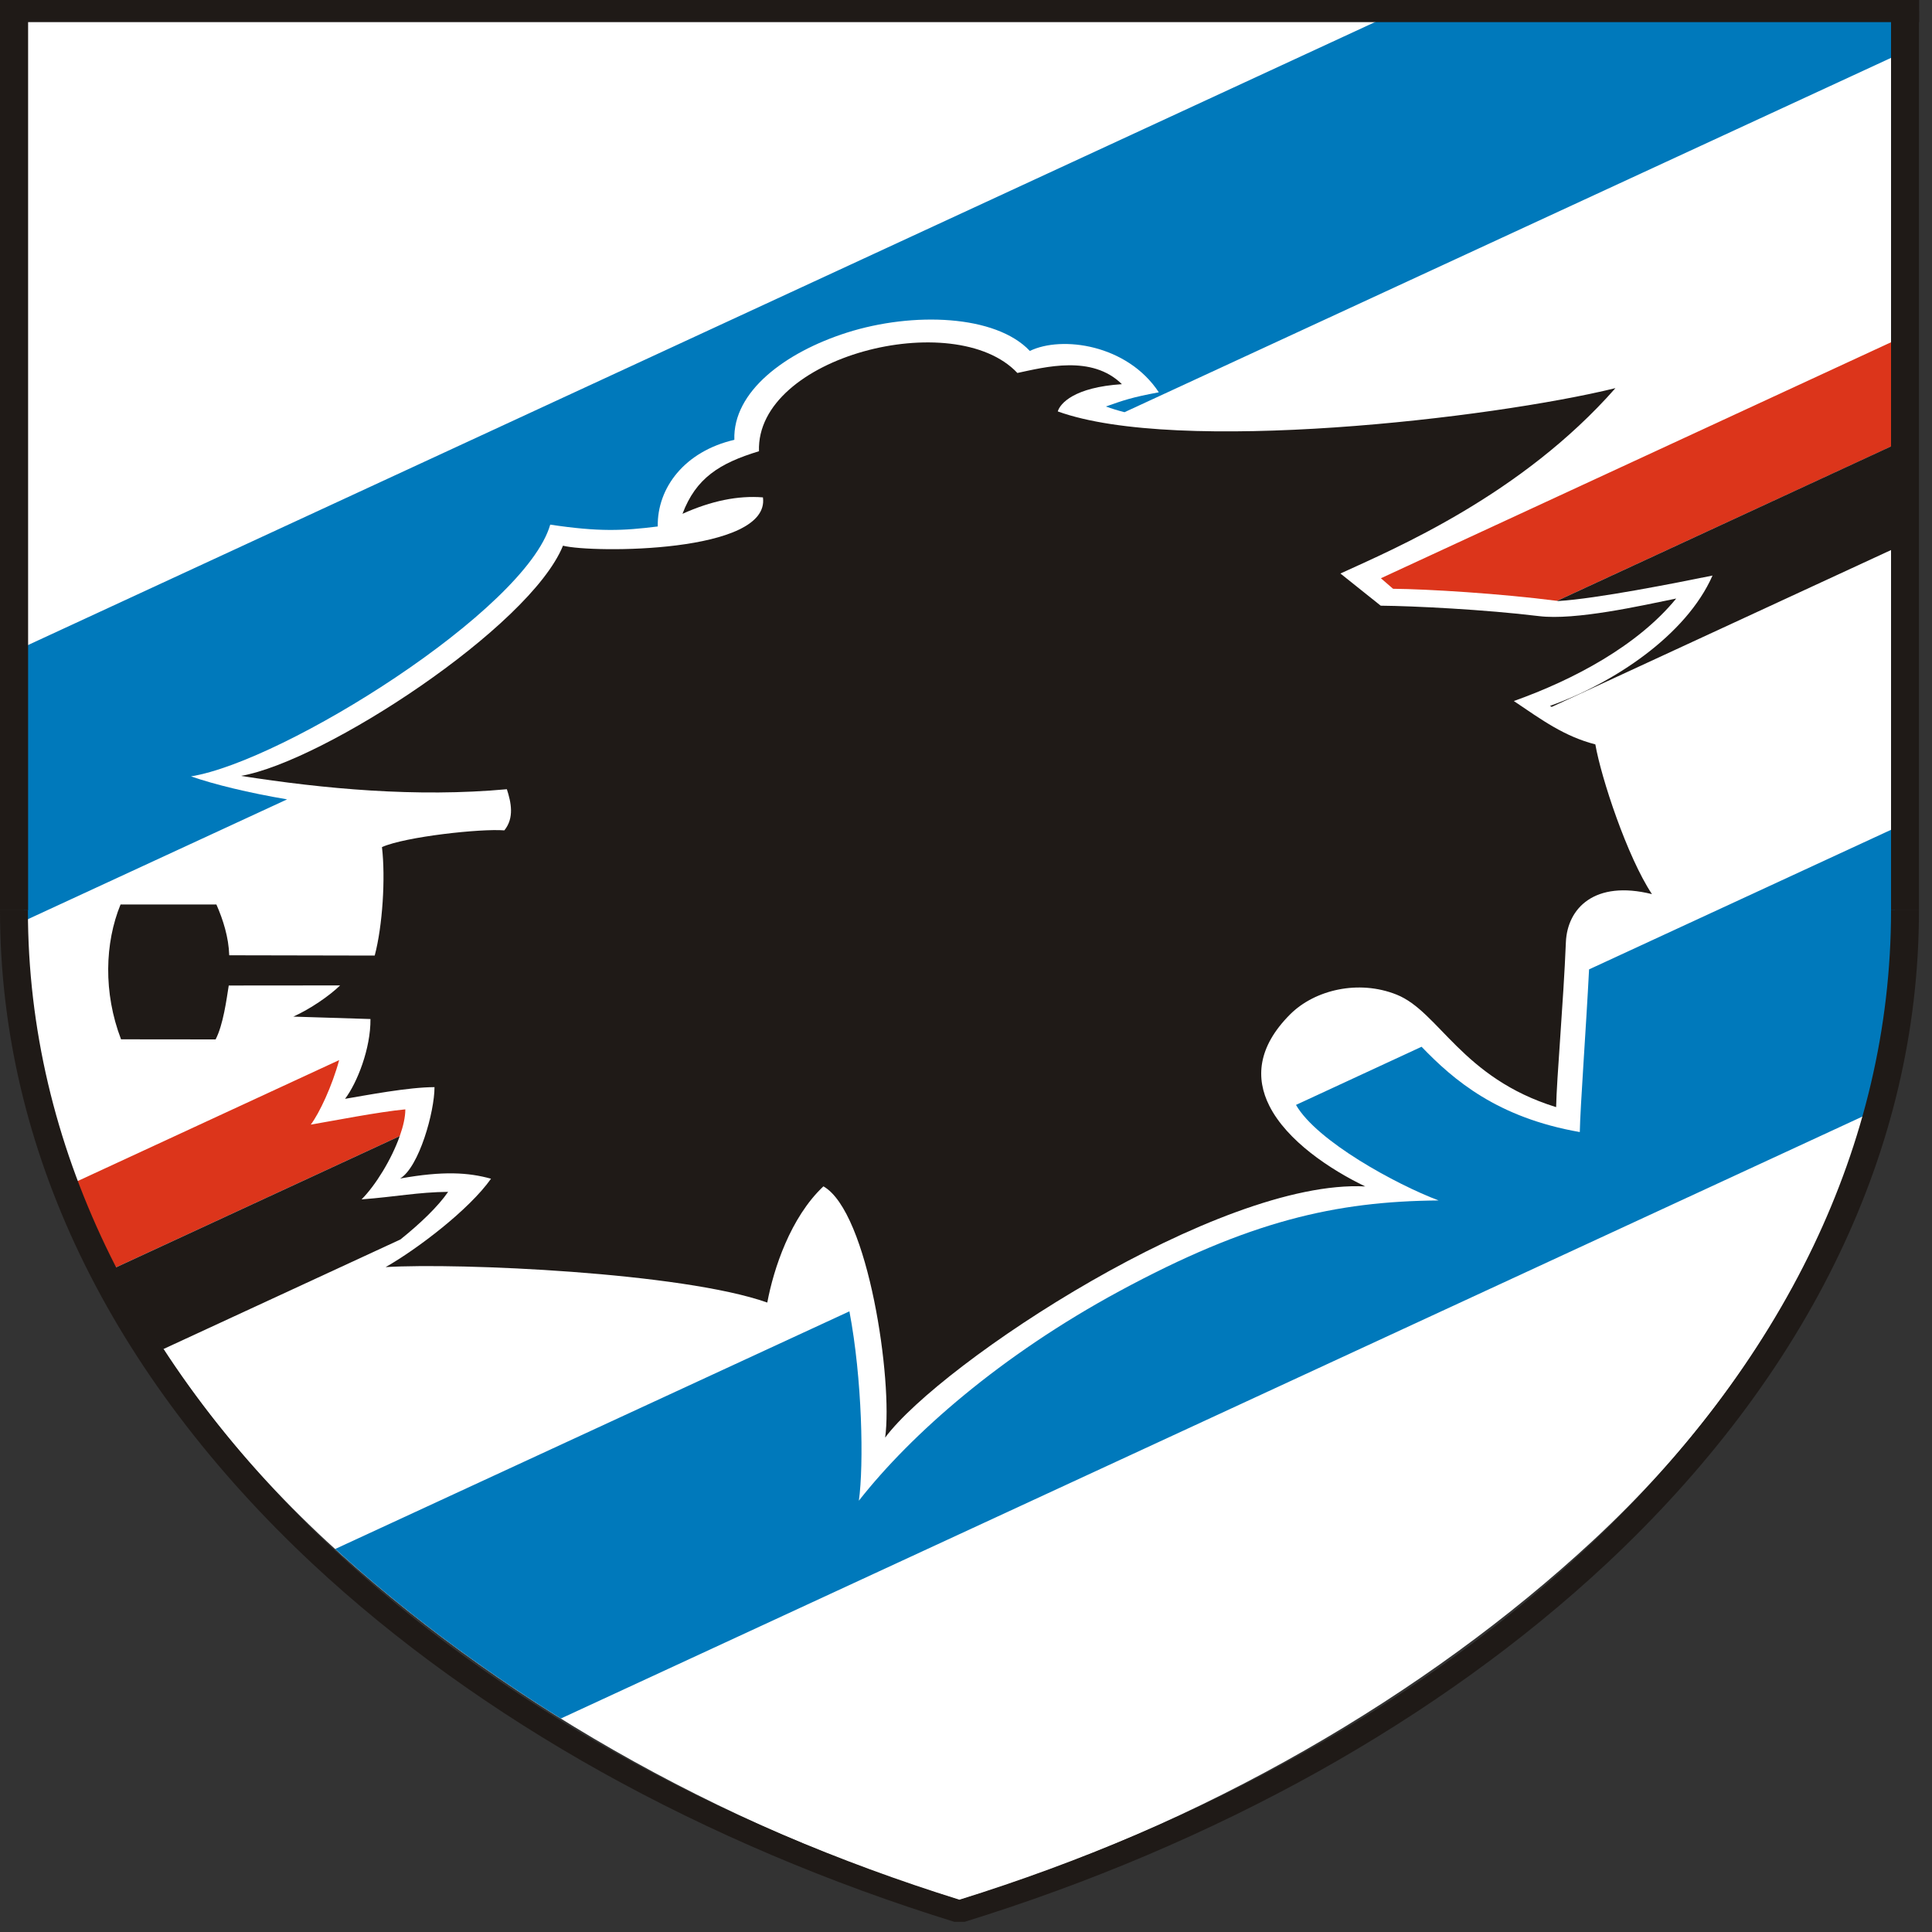 <svg width="20" height="20" viewBox="0 0 20 20" fill="none" xmlns="http://www.w3.org/2000/svg">
<rect x="0" y="0" width="20" height="20" fill="#333333" stroke="none"/>
<path fill-rule="evenodd" clip-rule="evenodd" d="M9.932 19.669C12.448 18.899 14.768 17.544 16.485 15.953C18.432 14.149 19.615 11.817 19.615 9.308L19.615 0.175H0.25V9.308C0.25 11.817 1.433 14.149 3.379 15.953C5.097 17.544 7.416 18.899 9.932 19.669H9.932Z" fill="white"/>
<path fill-rule="evenodd" clip-rule="evenodd" d="M19.615 0.581V0.175H14.35L0.25 6.696V9.308C0.25 9.383 0.251 9.457 0.253 9.532L2.972 8.275C2.572 8.207 2.219 8.121 1.977 8.037C2.943 7.881 5.442 6.315 5.696 5.431C6.203 5.507 6.449 5.495 6.809 5.45C6.802 5.049 7.088 4.672 7.602 4.553C7.585 4.054 8.127 3.647 8.768 3.443C9.451 3.226 10.308 3.258 10.661 3.633C10.99 3.473 11.668 3.564 11.996 4.061C11.713 4.114 11.636 4.142 11.448 4.208C11.509 4.23 11.573 4.25 11.641 4.267L19.615 0.581H19.615Z" fill="#0079BB"/>
<path fill-rule="evenodd" clip-rule="evenodd" d="M19.615 4.603V3.525L14.295 5.986L14.421 6.095C14.779 6.098 15.528 6.144 16.119 6.22L19.615 4.604L19.615 4.603ZM3.511 10.974L0.798 12.229C0.914 12.533 1.048 12.83 1.198 13.121L4.138 11.761C4.174 11.66 4.196 11.564 4.196 11.484C3.912 11.511 3.449 11.603 3.217 11.642C3.306 11.524 3.438 11.243 3.511 10.974H3.511Z" fill="#DC351B"/>
<path fill-rule="evenodd" clip-rule="evenodd" d="M19.615 5.676V4.603L16.119 6.22C16.122 6.221 16.127 6.221 16.13 6.222C16.534 6.197 17.348 6.035 17.728 5.958C17.454 6.58 16.698 7.075 16.046 7.307C16.051 7.311 16.057 7.315 16.063 7.318L19.615 5.676L19.615 5.676ZM4.138 11.761L1.198 13.121C1.311 13.409 1.499 13.691 1.69 13.966L4.145 12.831C4.348 12.668 4.533 12.492 4.639 12.338C4.327 12.341 4.098 12.389 3.743 12.416C3.888 12.27 4.053 12.002 4.138 11.761V11.761Z" fill="#1F1A17"/>
<path fill-rule="evenodd" clip-rule="evenodd" d="M19.294 11.553C19.504 10.828 19.615 10.076 19.615 9.308L19.615 8.572L16.45 10.035C16.418 10.661 16.359 11.45 16.354 11.719C15.501 11.57 15.048 11.181 14.716 10.836L13.416 11.438C13.632 11.814 14.453 12.261 14.892 12.427C13.824 12.436 12.93 12.64 11.586 13.367C10.361 14.03 9.436 14.841 8.891 15.535C8.943 15.162 8.926 14.273 8.793 13.575L3.47 16.035C4.162 16.666 4.95 17.258 5.806 17.79L19.294 11.552V11.553Z" fill="#0079BB"/>
<path fill-rule="evenodd" clip-rule="evenodd" d="M5.828 5.649C5.486 6.491 3.354 7.884 2.494 8.032C3.353 8.166 4.308 8.256 5.247 8.17C5.291 8.306 5.326 8.466 5.221 8.596C4.979 8.576 4.196 8.661 3.954 8.769C3.992 9.089 3.96 9.587 3.879 9.892L2.373 9.889C2.367 9.703 2.31 9.522 2.24 9.363L1.248 9.363C1.085 9.76 1.068 10.276 1.253 10.759L2.232 10.76C2.311 10.608 2.345 10.346 2.368 10.202L3.521 10.201C3.406 10.312 3.214 10.443 3.037 10.524L3.835 10.549C3.838 10.854 3.697 11.21 3.572 11.375C3.793 11.338 4.228 11.254 4.498 11.254C4.498 11.509 4.339 12.081 4.142 12.2C4.589 12.12 4.848 12.137 5.083 12.202C4.859 12.52 4.321 12.93 3.992 13.117C4.751 13.071 7.063 13.172 7.943 13.484C8.008 13.135 8.183 12.602 8.524 12.281C8.991 12.547 9.244 14.302 9.163 14.882C9.742 14.105 12.62 12.203 14.133 12.282C13.77 12.107 13.323 11.811 13.14 11.447C12.998 11.165 13.015 10.841 13.356 10.5C13.611 10.246 14.064 10.139 14.457 10.296C14.897 10.471 15.13 11.159 16.109 11.461C16.114 11.171 16.185 10.37 16.21 9.753C16.225 9.402 16.507 9.108 17.101 9.256C16.846 8.872 16.575 8.053 16.515 7.706C16.192 7.622 15.966 7.456 15.671 7.257C16.293 7.036 16.955 6.682 17.352 6.196C16.989 6.27 16.309 6.424 15.931 6.378C15.373 6.31 14.637 6.273 14.293 6.27L13.876 5.937C14.443 5.677 15.749 5.125 16.723 4.018C15.436 4.333 12.189 4.707 10.95 4.259C10.974 4.177 11.119 4.009 11.614 3.977C11.303 3.67 10.816 3.801 10.532 3.861C9.882 3.169 7.823 3.69 7.857 4.671C7.445 4.796 7.204 4.951 7.065 5.319C7.362 5.185 7.64 5.128 7.898 5.149C7.976 5.729 6.13 5.726 5.828 5.649L5.828 5.649Z" fill="#1F1A17"/>
<path fill-rule="evenodd" clip-rule="evenodd" d="M19.576 9.423V0.114H19.865V9.423H19.576Z" fill="#1F1A17"/>
<path fill-rule="evenodd" clip-rule="evenodd" d="M19.865 9.423C19.865 10.679 19.571 11.871 19.041 12.979C18.48 14.153 17.654 15.23 16.632 16.186C15.762 16.998 14.751 17.722 13.639 18.343C12.51 18.972 11.277 19.495 9.985 19.895H9.88C8.588 19.495 7.355 18.972 6.226 18.343C5.114 17.722 4.103 16.998 3.233 16.186C2.211 15.23 1.385 14.153 0.823 12.979C0.294 11.871 0 10.679 0 9.423H0.289C0.289 10.651 0.576 11.817 1.093 12.899C1.642 14.047 2.451 15.102 3.453 16.038C4.306 16.835 5.3 17.546 6.392 18.156C7.487 18.767 8.681 19.275 9.932 19.666C11.184 19.275 12.378 18.767 13.473 18.156C14.565 17.546 15.559 16.835 16.412 16.038C17.414 15.102 18.223 14.047 18.772 12.899C19.289 11.817 19.576 10.651 19.576 9.423H19.865H19.865Z" fill="#1F1A17"/>
<path fill-rule="evenodd" clip-rule="evenodd" d="M0 9.423V0H19.867V0.229H0.291V9.423H0Z" fill="#1F1A17"/>
</svg>

